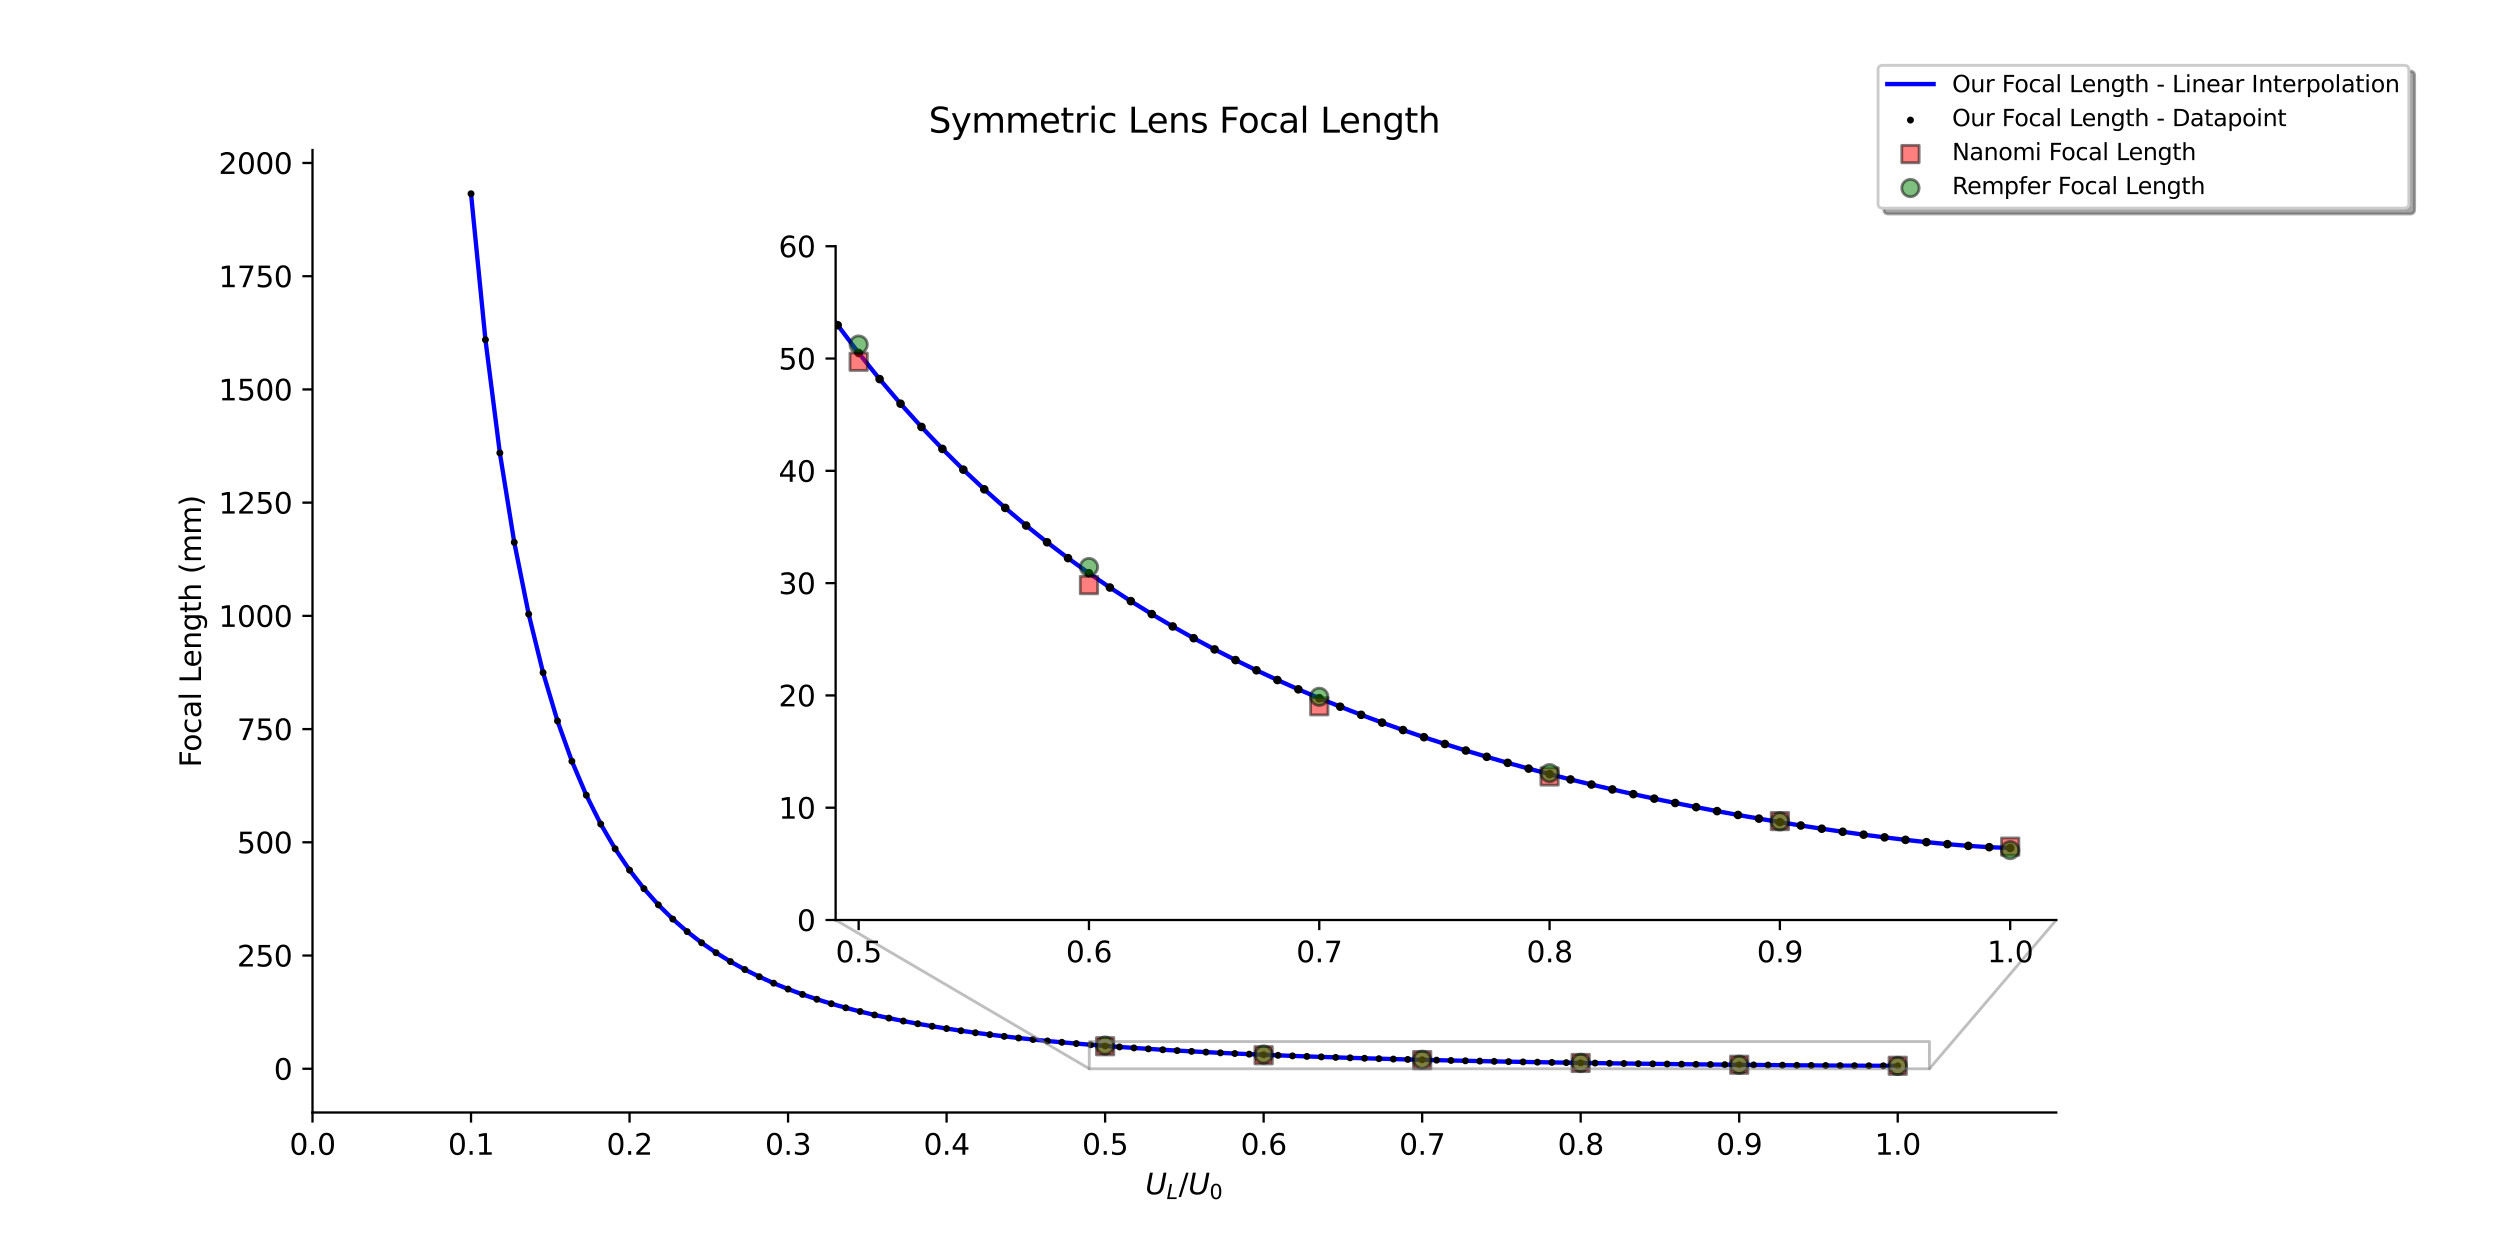 <?xml version="1.0" encoding="utf-8" standalone="no"?>
<!DOCTYPE svg PUBLIC "-//W3C//DTD SVG 1.1//EN"
  "http://www.w3.org/Graphics/SVG/1.1/DTD/svg11.dtd">
<svg xmlns:xlink="http://www.w3.org/1999/xlink" width="864pt" height="432pt" viewBox="0 0 864 432" xmlns="http://www.w3.org/2000/svg" version="1.1">
 <defs>
  <style type="text/css">*{stroke-linejoin: round; stroke-linecap: butt}</style>
 </defs>
 <g id="figure_1">
  <g id="patch_1">
   <path d="M 0 432 
L 864 432 
L 864 0 
L 0 0 
z
" style="fill: #ffffff"/>
  </g>
  <g id="axes_1">
   <g id="patch_2">
    <path d="M 108 384.48 
L 710.64 384.48 
L 710.64 51.84 
L 108 51.84 
z
" style="fill: #ffffff"/>
   </g>
   <g id="line2d_1">
    <path d="M 162.785 66.96 
L 167.766 117.42 
L 172.746 156.532 
L 177.727 187.428 
L 182.707 212.247 
L 187.688 232.471 
L 192.668 249.161 
L 197.649 263.087 
L 202.629 274.82 
L 207.61 284.794 
L 212.59 293.34 
L 217.571 300.715 
L 222.551 307.121 
L 227.532 312.717 
L 232.512 317.634 
L 237.493 321.974 
L 242.473 325.824 
L 247.454 329.253 
L 252.434 332.32 
L 257.415 335.072 
L 262.395 337.551 
L 267.376 339.791 
L 272.356 341.821 
L 277.337 343.666 
L 282.317 345.347 
L 287.298 346.882 
L 292.278 348.289 
L 297.259 349.579 
L 302.239 350.766 
L 307.22 351.86 
L 312.2 352.87 
L 317.181 353.804 
L 322.161 354.669 
L 327.142 355.472 
L 332.122 356.219 
L 337.103 356.914 
L 342.083 357.562 
L 347.064 358.167 
L 352.044 358.732 
L 357.025 359.261 
L 362.005 359.757 
L 366.986 360.222 
L 371.966 360.659 
L 376.947 361.07 
L 381.927 361.456 
L 386.908 361.82 
L 391.888 362.164 
L 396.869 362.488 
L 401.849 362.794 
L 406.83 363.083 
L 411.81 363.357 
L 416.791 363.616 
L 421.771 363.862 
L 426.752 364.095 
L 431.732 364.316 
L 436.713 364.526 
L 441.693 364.726 
L 446.674 364.916 
L 451.654 365.096 
L 456.635 365.268 
L 461.615 365.432 
L 466.596 365.588 
L 471.576 365.737 
L 476.557 365.879 
L 481.537 366.015 
L 486.518 366.145 
L 491.498 366.268 
L 496.479 366.387 
L 501.459 366.5 
L 506.44 366.609 
L 511.42 366.712 
L 516.401 366.812 
L 521.381 366.907 
L 526.362 366.998 
L 531.342 367.086 
L 536.323 367.169 
L 541.303 367.25 
L 546.284 367.327 
L 551.264 367.401 
L 556.245 367.472 
L 561.225 367.54 
L 566.206 367.606 
L 571.186 367.669 
L 576.167 367.729 
L 581.147 367.787 
L 586.128 367.842 
L 591.108 367.896 
L 596.089 367.947 
L 601.069 367.996 
L 606.05 368.043 
L 611.03 368.088 
L 616.011 368.13 
L 620.991 368.17 
L 625.972 368.208 
L 630.952 368.243 
L 635.933 368.275 
L 640.913 368.303 
L 645.894 368.327 
L 650.874 368.345 
L 655.855 368.356 
" clip-path="url(#pe1139267a3)" style="fill: none; stroke: #0000ff; stroke-width: 1.5; stroke-linecap: square"/>
   </g>
   <g id="PathCollection_1">
    <defs>
     <path id="mce24290c4a" d="M 0 0.707 
C 0.188 0.707 0.367 0.633 0.5 0.5 
C 0.633 0.367 0.707 0.188 0.707 0 
C 0.707 -0.188 0.633 -0.367 0.5 -0.5 
C 0.367 -0.633 0.188 -0.707 0 -0.707 
C -0.188 -0.707 -0.367 -0.633 -0.5 -0.5 
C -0.633 -0.367 -0.707 -0.188 -0.707 0 
C -0.707 0.188 -0.633 0.367 -0.5 0.5 
C -0.367 0.633 -0.188 0.707 0 0.707 
z
" style="stroke: #000000"/>
    </defs>
    <g clip-path="url(#pe1139267a3)">
     <use xlink:href="#mce24290c4a" x="162.785" y="66.96" style="stroke: #000000"/>
     <use xlink:href="#mce24290c4a" x="167.766" y="117.42" style="stroke: #000000"/>
     <use xlink:href="#mce24290c4a" x="172.746" y="156.532" style="stroke: #000000"/>
     <use xlink:href="#mce24290c4a" x="177.727" y="187.428" style="stroke: #000000"/>
     <use xlink:href="#mce24290c4a" x="182.707" y="212.247" style="stroke: #000000"/>
     <use xlink:href="#mce24290c4a" x="187.688" y="232.471" style="stroke: #000000"/>
     <use xlink:href="#mce24290c4a" x="192.668" y="249.161" style="stroke: #000000"/>
     <use xlink:href="#mce24290c4a" x="197.649" y="263.087" style="stroke: #000000"/>
     <use xlink:href="#mce24290c4a" x="202.629" y="274.82" style="stroke: #000000"/>
     <use xlink:href="#mce24290c4a" x="207.61" y="284.794" style="stroke: #000000"/>
     <use xlink:href="#mce24290c4a" x="212.59" y="293.34" style="stroke: #000000"/>
     <use xlink:href="#mce24290c4a" x="217.571" y="300.715" style="stroke: #000000"/>
     <use xlink:href="#mce24290c4a" x="222.551" y="307.121" style="stroke: #000000"/>
     <use xlink:href="#mce24290c4a" x="227.532" y="312.717" style="stroke: #000000"/>
     <use xlink:href="#mce24290c4a" x="232.512" y="317.634" style="stroke: #000000"/>
     <use xlink:href="#mce24290c4a" x="237.493" y="321.974" style="stroke: #000000"/>
     <use xlink:href="#mce24290c4a" x="242.473" y="325.824" style="stroke: #000000"/>
     <use xlink:href="#mce24290c4a" x="247.454" y="329.253" style="stroke: #000000"/>
     <use xlink:href="#mce24290c4a" x="252.434" y="332.32" style="stroke: #000000"/>
     <use xlink:href="#mce24290c4a" x="257.415" y="335.072" style="stroke: #000000"/>
     <use xlink:href="#mce24290c4a" x="262.395" y="337.551" style="stroke: #000000"/>
     <use xlink:href="#mce24290c4a" x="267.376" y="339.791" style="stroke: #000000"/>
     <use xlink:href="#mce24290c4a" x="272.356" y="341.821" style="stroke: #000000"/>
     <use xlink:href="#mce24290c4a" x="277.337" y="343.666" style="stroke: #000000"/>
     <use xlink:href="#mce24290c4a" x="282.317" y="345.347" style="stroke: #000000"/>
     <use xlink:href="#mce24290c4a" x="287.298" y="346.882" style="stroke: #000000"/>
     <use xlink:href="#mce24290c4a" x="292.278" y="348.289" style="stroke: #000000"/>
     <use xlink:href="#mce24290c4a" x="297.259" y="349.579" style="stroke: #000000"/>
     <use xlink:href="#mce24290c4a" x="302.239" y="350.766" style="stroke: #000000"/>
     <use xlink:href="#mce24290c4a" x="307.22" y="351.86" style="stroke: #000000"/>
     <use xlink:href="#mce24290c4a" x="312.2" y="352.87" style="stroke: #000000"/>
     <use xlink:href="#mce24290c4a" x="317.181" y="353.804" style="stroke: #000000"/>
     <use xlink:href="#mce24290c4a" x="322.161" y="354.669" style="stroke: #000000"/>
     <use xlink:href="#mce24290c4a" x="327.142" y="355.472" style="stroke: #000000"/>
     <use xlink:href="#mce24290c4a" x="332.122" y="356.219" style="stroke: #000000"/>
     <use xlink:href="#mce24290c4a" x="337.103" y="356.914" style="stroke: #000000"/>
     <use xlink:href="#mce24290c4a" x="342.083" y="357.562" style="stroke: #000000"/>
     <use xlink:href="#mce24290c4a" x="347.064" y="358.167" style="stroke: #000000"/>
     <use xlink:href="#mce24290c4a" x="352.044" y="358.732" style="stroke: #000000"/>
     <use xlink:href="#mce24290c4a" x="357.025" y="359.261" style="stroke: #000000"/>
     <use xlink:href="#mce24290c4a" x="362.005" y="359.757" style="stroke: #000000"/>
     <use xlink:href="#mce24290c4a" x="366.986" y="360.222" style="stroke: #000000"/>
     <use xlink:href="#mce24290c4a" x="371.966" y="360.659" style="stroke: #000000"/>
     <use xlink:href="#mce24290c4a" x="376.947" y="361.07" style="stroke: #000000"/>
     <use xlink:href="#mce24290c4a" x="381.927" y="361.456" style="stroke: #000000"/>
     <use xlink:href="#mce24290c4a" x="386.908" y="361.82" style="stroke: #000000"/>
     <use xlink:href="#mce24290c4a" x="391.888" y="362.164" style="stroke: #000000"/>
     <use xlink:href="#mce24290c4a" x="396.869" y="362.488" style="stroke: #000000"/>
     <use xlink:href="#mce24290c4a" x="401.849" y="362.794" style="stroke: #000000"/>
     <use xlink:href="#mce24290c4a" x="406.83" y="363.083" style="stroke: #000000"/>
     <use xlink:href="#mce24290c4a" x="411.81" y="363.357" style="stroke: #000000"/>
     <use xlink:href="#mce24290c4a" x="416.791" y="363.616" style="stroke: #000000"/>
     <use xlink:href="#mce24290c4a" x="421.771" y="363.862" style="stroke: #000000"/>
     <use xlink:href="#mce24290c4a" x="426.752" y="364.095" style="stroke: #000000"/>
     <use xlink:href="#mce24290c4a" x="431.732" y="364.316" style="stroke: #000000"/>
     <use xlink:href="#mce24290c4a" x="436.713" y="364.526" style="stroke: #000000"/>
     <use xlink:href="#mce24290c4a" x="441.693" y="364.726" style="stroke: #000000"/>
     <use xlink:href="#mce24290c4a" x="446.674" y="364.916" style="stroke: #000000"/>
     <use xlink:href="#mce24290c4a" x="451.654" y="365.096" style="stroke: #000000"/>
     <use xlink:href="#mce24290c4a" x="456.635" y="365.268" style="stroke: #000000"/>
     <use xlink:href="#mce24290c4a" x="461.615" y="365.432" style="stroke: #000000"/>
     <use xlink:href="#mce24290c4a" x="466.596" y="365.588" style="stroke: #000000"/>
     <use xlink:href="#mce24290c4a" x="471.576" y="365.737" style="stroke: #000000"/>
     <use xlink:href="#mce24290c4a" x="476.557" y="365.879" style="stroke: #000000"/>
     <use xlink:href="#mce24290c4a" x="481.537" y="366.015" style="stroke: #000000"/>
     <use xlink:href="#mce24290c4a" x="486.518" y="366.145" style="stroke: #000000"/>
     <use xlink:href="#mce24290c4a" x="491.498" y="366.268" style="stroke: #000000"/>
     <use xlink:href="#mce24290c4a" x="496.479" y="366.387" style="stroke: #000000"/>
     <use xlink:href="#mce24290c4a" x="501.459" y="366.5" style="stroke: #000000"/>
     <use xlink:href="#mce24290c4a" x="506.44" y="366.609" style="stroke: #000000"/>
     <use xlink:href="#mce24290c4a" x="511.42" y="366.712" style="stroke: #000000"/>
     <use xlink:href="#mce24290c4a" x="516.401" y="366.812" style="stroke: #000000"/>
     <use xlink:href="#mce24290c4a" x="521.381" y="366.907" style="stroke: #000000"/>
     <use xlink:href="#mce24290c4a" x="526.362" y="366.998" style="stroke: #000000"/>
     <use xlink:href="#mce24290c4a" x="531.342" y="367.086" style="stroke: #000000"/>
     <use xlink:href="#mce24290c4a" x="536.323" y="367.169" style="stroke: #000000"/>
     <use xlink:href="#mce24290c4a" x="541.303" y="367.25" style="stroke: #000000"/>
     <use xlink:href="#mce24290c4a" x="546.284" y="367.327" style="stroke: #000000"/>
     <use xlink:href="#mce24290c4a" x="551.264" y="367.401" style="stroke: #000000"/>
     <use xlink:href="#mce24290c4a" x="556.245" y="367.472" style="stroke: #000000"/>
     <use xlink:href="#mce24290c4a" x="561.225" y="367.54" style="stroke: #000000"/>
     <use xlink:href="#mce24290c4a" x="566.206" y="367.606" style="stroke: #000000"/>
     <use xlink:href="#mce24290c4a" x="571.186" y="367.669" style="stroke: #000000"/>
     <use xlink:href="#mce24290c4a" x="576.167" y="367.729" style="stroke: #000000"/>
     <use xlink:href="#mce24290c4a" x="581.147" y="367.787" style="stroke: #000000"/>
     <use xlink:href="#mce24290c4a" x="586.128" y="367.842" style="stroke: #000000"/>
     <use xlink:href="#mce24290c4a" x="591.108" y="367.896" style="stroke: #000000"/>
     <use xlink:href="#mce24290c4a" x="596.089" y="367.947" style="stroke: #000000"/>
     <use xlink:href="#mce24290c4a" x="601.069" y="367.996" style="stroke: #000000"/>
     <use xlink:href="#mce24290c4a" x="606.05" y="368.043" style="stroke: #000000"/>
     <use xlink:href="#mce24290c4a" x="611.03" y="368.088" style="stroke: #000000"/>
     <use xlink:href="#mce24290c4a" x="616.011" y="368.13" style="stroke: #000000"/>
     <use xlink:href="#mce24290c4a" x="620.991" y="368.17" style="stroke: #000000"/>
     <use xlink:href="#mce24290c4a" x="625.972" y="368.208" style="stroke: #000000"/>
     <use xlink:href="#mce24290c4a" x="630.952" y="368.243" style="stroke: #000000"/>
     <use xlink:href="#mce24290c4a" x="635.933" y="368.275" style="stroke: #000000"/>
     <use xlink:href="#mce24290c4a" x="640.913" y="368.303" style="stroke: #000000"/>
     <use xlink:href="#mce24290c4a" x="645.894" y="368.327" style="stroke: #000000"/>
     <use xlink:href="#mce24290c4a" x="650.874" y="368.345" style="stroke: #000000"/>
     <use xlink:href="#mce24290c4a" x="655.855" y="368.356" style="stroke: #000000"/>
    </g>
   </g>
   <g id="PathCollection_2">
    <defs>
     <path id="m98efcf4459" d="M -3 3 
L 3 3 
L 3 -3 
L -3 -3 
z
" style="stroke: #000000; stroke-opacity: 0.5"/>
    </defs>
    <g clip-path="url(#pe1139267a3)">
     <use xlink:href="#m98efcf4459" x="381.927" y="361.579" style="fill: #ff0000; fill-opacity: 0.5; stroke: #000000; stroke-opacity: 0.5"/>
     <use xlink:href="#m98efcf4459" x="436.713" y="364.691" style="fill: #ff0000; fill-opacity: 0.5; stroke: #000000; stroke-opacity: 0.5"/>
     <use xlink:href="#m98efcf4459" x="491.498" y="366.381" style="fill: #ff0000; fill-opacity: 0.5; stroke: #000000; stroke-opacity: 0.5"/>
     <use xlink:href="#m98efcf4459" x="546.284" y="367.359" style="fill: #ff0000; fill-opacity: 0.5; stroke: #000000; stroke-opacity: 0.5"/>
     <use xlink:href="#m98efcf4459" x="601.069" y="367.982" style="fill: #ff0000; fill-opacity: 0.5; stroke: #000000; stroke-opacity: 0.5"/>
     <use xlink:href="#m98efcf4459" x="655.855" y="368.337" style="fill: #ff0000; fill-opacity: 0.5; stroke: #000000; stroke-opacity: 0.5"/>
    </g>
   </g>
   <g id="PathCollection_3">
    <defs>
     <path id="meb2319e793" d="M 0 3 
C 0.796 3 1.559 2.684 2.121 2.121 
C 2.684 1.559 3 0.796 3 0 
C 3 -0.796 2.684 -1.559 2.121 -2.121 
C 1.559 -2.684 0.796 -3 0 -3 
C -0.796 -3 -1.559 -2.684 -2.121 -2.121 
C -2.684 -1.559 -3 -0.796 -3 0 
C -3 0.796 -2.684 1.559 -2.121 2.121 
C -1.559 2.684 -0.796 3 0 3 
z
" style="stroke: #000000; stroke-opacity: 0.5"/>
    </defs>
    <g clip-path="url(#pe1139267a3)">
     <use xlink:href="#meb2319e793" x="655.855" y="368.386" style="fill: #008000; fill-opacity: 0.5; stroke: #000000; stroke-opacity: 0.5"/>
     <use xlink:href="#meb2319e793" x="601.069" y="367.985" style="fill: #008000; fill-opacity: 0.5; stroke: #000000; stroke-opacity: 0.5"/>
     <use xlink:href="#meb2319e793" x="546.284" y="367.313" style="fill: #008000; fill-opacity: 0.5; stroke: #000000; stroke-opacity: 0.5"/>
     <use xlink:href="#meb2319e793" x="491.498" y="366.249" style="fill: #008000; fill-opacity: 0.5; stroke: #000000; stroke-opacity: 0.5"/>
     <use xlink:href="#meb2319e793" x="436.713" y="364.44" style="fill: #008000; fill-opacity: 0.5; stroke: #000000; stroke-opacity: 0.5"/>
     <use xlink:href="#meb2319e793" x="381.927" y="361.339" style="fill: #008000; fill-opacity: 0.5; stroke: #000000; stroke-opacity: 0.5"/>
    </g>
   </g>
   <g id="matplotlib.axis_1">
    <g id="xtick_1">
     <g id="line2d_2">
      <defs>
       <path id="mfd77ef25e6" d="M 0 0 
L 0 3.5 
" style="stroke: #000000; stroke-width: 0.8"/>
      </defs>
      <g>
       <use xlink:href="#mfd77ef25e6" x="108" y="384.48" style="stroke: #000000; stroke-width: 0.8"/>
      </g>
     </g>
     <g id="text_1">
      <!-- 0.0 -->
      <g transform="translate(100.048 399.078) scale(0.1 -0.1)">
       <defs>
        <path id="DejaVuSans-30" d="M 2034 4250 
Q 1547 4250 1301 3770 
Q 1056 3291 1056 2328 
Q 1056 1369 1301 889 
Q 1547 409 2034 409 
Q 2525 409 2770 889 
Q 3016 1369 3016 2328 
Q 3016 3291 2770 3770 
Q 2525 4250 2034 4250 
z
M 2034 4750 
Q 2819 4750 3233 4129 
Q 3647 3509 3647 2328 
Q 3647 1150 3233 529 
Q 2819 -91 2034 -91 
Q 1250 -91 836 529 
Q 422 1150 422 2328 
Q 422 3509 836 4129 
Q 1250 4750 2034 4750 
z
" transform="scale(0.016)"/>
        <path id="DejaVuSans-2e" d="M 684 794 
L 1344 794 
L 1344 0 
L 684 0 
L 684 794 
z
" transform="scale(0.016)"/>
       </defs>
       <use xlink:href="#DejaVuSans-30"/>
       <use xlink:href="#DejaVuSans-2e" x="63.623"/>
       <use xlink:href="#DejaVuSans-30" x="95.41"/>
      </g>
     </g>
    </g>
    <g id="xtick_2">
     <g id="line2d_3">
      <g>
       <use xlink:href="#mfd77ef25e6" x="162.785" y="384.48" style="stroke: #000000; stroke-width: 0.8"/>
      </g>
     </g>
     <g id="text_2">
      <!-- 0.1 -->
      <g transform="translate(154.834 399.078) scale(0.1 -0.1)">
       <defs>
        <path id="DejaVuSans-31" d="M 794 531 
L 1825 531 
L 1825 4091 
L 703 3866 
L 703 4441 
L 1819 4666 
L 2450 4666 
L 2450 531 
L 3481 531 
L 3481 0 
L 794 0 
L 794 531 
z
" transform="scale(0.016)"/>
       </defs>
       <use xlink:href="#DejaVuSans-30"/>
       <use xlink:href="#DejaVuSans-2e" x="63.623"/>
       <use xlink:href="#DejaVuSans-31" x="95.41"/>
      </g>
     </g>
    </g>
    <g id="xtick_3">
     <g id="line2d_4">
      <g>
       <use xlink:href="#mfd77ef25e6" x="217.571" y="384.48" style="stroke: #000000; stroke-width: 0.8"/>
      </g>
     </g>
     <g id="text_3">
      <!-- 0.2 -->
      <g transform="translate(209.619 399.078) scale(0.1 -0.1)">
       <defs>
        <path id="DejaVuSans-32" d="M 1228 531 
L 3431 531 
L 3431 0 
L 469 0 
L 469 531 
Q 828 903 1448 1529 
Q 2069 2156 2228 2338 
Q 2531 2678 2651 2914 
Q 2772 3150 2772 3378 
Q 2772 3750 2511 3984 
Q 2250 4219 1831 4219 
Q 1534 4219 1204 4116 
Q 875 4013 500 3803 
L 500 4441 
Q 881 4594 1212 4672 
Q 1544 4750 1819 4750 
Q 2544 4750 2975 4387 
Q 3406 4025 3406 3419 
Q 3406 3131 3298 2873 
Q 3191 2616 2906 2266 
Q 2828 2175 2409 1742 
Q 1991 1309 1228 531 
z
" transform="scale(0.016)"/>
       </defs>
       <use xlink:href="#DejaVuSans-30"/>
       <use xlink:href="#DejaVuSans-2e" x="63.623"/>
       <use xlink:href="#DejaVuSans-32" x="95.41"/>
      </g>
     </g>
    </g>
    <g id="xtick_4">
     <g id="line2d_5">
      <g>
       <use xlink:href="#mfd77ef25e6" x="272.356" y="384.48" style="stroke: #000000; stroke-width: 0.8"/>
      </g>
     </g>
     <g id="text_4">
      <!-- 0.3 -->
      <g transform="translate(264.405 399.078) scale(0.1 -0.1)">
       <defs>
        <path id="DejaVuSans-33" d="M 2597 2516 
Q 3050 2419 3304 2112 
Q 3559 1806 3559 1356 
Q 3559 666 3084 287 
Q 2609 -91 1734 -91 
Q 1441 -91 1130 -33 
Q 819 25 488 141 
L 488 750 
Q 750 597 1062 519 
Q 1375 441 1716 441 
Q 2309 441 2620 675 
Q 2931 909 2931 1356 
Q 2931 1769 2642 2001 
Q 2353 2234 1838 2234 
L 1294 2234 
L 1294 2753 
L 1863 2753 
Q 2328 2753 2575 2939 
Q 2822 3125 2822 3475 
Q 2822 3834 2567 4026 
Q 2313 4219 1838 4219 
Q 1578 4219 1281 4162 
Q 984 4106 628 3988 
L 628 4550 
Q 988 4650 1302 4700 
Q 1616 4750 1894 4750 
Q 2613 4750 3031 4423 
Q 3450 4097 3450 3541 
Q 3450 3153 3228 2886 
Q 3006 2619 2597 2516 
z
" transform="scale(0.016)"/>
       </defs>
       <use xlink:href="#DejaVuSans-30"/>
       <use xlink:href="#DejaVuSans-2e" x="63.623"/>
       <use xlink:href="#DejaVuSans-33" x="95.41"/>
      </g>
     </g>
    </g>
    <g id="xtick_5">
     <g id="line2d_6">
      <g>
       <use xlink:href="#mfd77ef25e6" x="327.142" y="384.48" style="stroke: #000000; stroke-width: 0.8"/>
      </g>
     </g>
     <g id="text_5">
      <!-- 0.4 -->
      <g transform="translate(319.19 399.078) scale(0.1 -0.1)">
       <defs>
        <path id="DejaVuSans-34" d="M 2419 4116 
L 825 1625 
L 2419 1625 
L 2419 4116 
z
M 2253 4666 
L 3047 4666 
L 3047 1625 
L 3713 1625 
L 3713 1100 
L 3047 1100 
L 3047 0 
L 2419 0 
L 2419 1100 
L 313 1100 
L 313 1709 
L 2253 4666 
z
" transform="scale(0.016)"/>
       </defs>
       <use xlink:href="#DejaVuSans-30"/>
       <use xlink:href="#DejaVuSans-2e" x="63.623"/>
       <use xlink:href="#DejaVuSans-34" x="95.41"/>
      </g>
     </g>
    </g>
    <g id="xtick_6">
     <g id="line2d_7">
      <g>
       <use xlink:href="#mfd77ef25e6" x="381.927" y="384.48" style="stroke: #000000; stroke-width: 0.8"/>
      </g>
     </g>
     <g id="text_6">
      <!-- 0.5 -->
      <g transform="translate(373.976 399.078) scale(0.1 -0.1)">
       <defs>
        <path id="DejaVuSans-35" d="M 691 4666 
L 3169 4666 
L 3169 4134 
L 1269 4134 
L 1269 2991 
Q 1406 3038 1543 3061 
Q 1681 3084 1819 3084 
Q 2600 3084 3056 2656 
Q 3513 2228 3513 1497 
Q 3513 744 3044 326 
Q 2575 -91 1722 -91 
Q 1428 -91 1123 -41 
Q 819 9 494 109 
L 494 744 
Q 775 591 1075 516 
Q 1375 441 1709 441 
Q 2250 441 2565 725 
Q 2881 1009 2881 1497 
Q 2881 1984 2565 2268 
Q 2250 2553 1709 2553 
Q 1456 2553 1204 2497 
Q 953 2441 691 2322 
L 691 4666 
z
" transform="scale(0.016)"/>
       </defs>
       <use xlink:href="#DejaVuSans-30"/>
       <use xlink:href="#DejaVuSans-2e" x="63.623"/>
       <use xlink:href="#DejaVuSans-35" x="95.41"/>
      </g>
     </g>
    </g>
    <g id="xtick_7">
     <g id="line2d_8">
      <g>
       <use xlink:href="#mfd77ef25e6" x="436.713" y="384.48" style="stroke: #000000; stroke-width: 0.8"/>
      </g>
     </g>
     <g id="text_7">
      <!-- 0.6 -->
      <g transform="translate(428.761 399.078) scale(0.1 -0.1)">
       <defs>
        <path id="DejaVuSans-36" d="M 2113 2584 
Q 1688 2584 1439 2293 
Q 1191 2003 1191 1497 
Q 1191 994 1439 701 
Q 1688 409 2113 409 
Q 2538 409 2786 701 
Q 3034 994 3034 1497 
Q 3034 2003 2786 2293 
Q 2538 2584 2113 2584 
z
M 3366 4563 
L 3366 3988 
Q 3128 4100 2886 4159 
Q 2644 4219 2406 4219 
Q 1781 4219 1451 3797 
Q 1122 3375 1075 2522 
Q 1259 2794 1537 2939 
Q 1816 3084 2150 3084 
Q 2853 3084 3261 2657 
Q 3669 2231 3669 1497 
Q 3669 778 3244 343 
Q 2819 -91 2113 -91 
Q 1303 -91 875 529 
Q 447 1150 447 2328 
Q 447 3434 972 4092 
Q 1497 4750 2381 4750 
Q 2619 4750 2861 4703 
Q 3103 4656 3366 4563 
z
" transform="scale(0.016)"/>
       </defs>
       <use xlink:href="#DejaVuSans-30"/>
       <use xlink:href="#DejaVuSans-2e" x="63.623"/>
       <use xlink:href="#DejaVuSans-36" x="95.41"/>
      </g>
     </g>
    </g>
    <g id="xtick_8">
     <g id="line2d_9">
      <g>
       <use xlink:href="#mfd77ef25e6" x="491.498" y="384.48" style="stroke: #000000; stroke-width: 0.8"/>
      </g>
     </g>
     <g id="text_8">
      <!-- 0.7 -->
      <g transform="translate(483.547 399.078) scale(0.1 -0.1)">
       <defs>
        <path id="DejaVuSans-37" d="M 525 4666 
L 3525 4666 
L 3525 4397 
L 1831 0 
L 1172 0 
L 2766 4134 
L 525 4134 
L 525 4666 
z
" transform="scale(0.016)"/>
       </defs>
       <use xlink:href="#DejaVuSans-30"/>
       <use xlink:href="#DejaVuSans-2e" x="63.623"/>
       <use xlink:href="#DejaVuSans-37" x="95.41"/>
      </g>
     </g>
    </g>
    <g id="xtick_9">
     <g id="line2d_10">
      <g>
       <use xlink:href="#mfd77ef25e6" x="546.284" y="384.48" style="stroke: #000000; stroke-width: 0.8"/>
      </g>
     </g>
     <g id="text_9">
      <!-- 0.8 -->
      <g transform="translate(538.332 399.078) scale(0.1 -0.1)">
       <defs>
        <path id="DejaVuSans-38" d="M 2034 2216 
Q 1584 2216 1326 1975 
Q 1069 1734 1069 1313 
Q 1069 891 1326 650 
Q 1584 409 2034 409 
Q 2484 409 2743 651 
Q 3003 894 3003 1313 
Q 3003 1734 2745 1975 
Q 2488 2216 2034 2216 
z
M 1403 2484 
Q 997 2584 770 2862 
Q 544 3141 544 3541 
Q 544 4100 942 4425 
Q 1341 4750 2034 4750 
Q 2731 4750 3128 4425 
Q 3525 4100 3525 3541 
Q 3525 3141 3298 2862 
Q 3072 2584 2669 2484 
Q 3125 2378 3379 2068 
Q 3634 1759 3634 1313 
Q 3634 634 3220 271 
Q 2806 -91 2034 -91 
Q 1263 -91 848 271 
Q 434 634 434 1313 
Q 434 1759 690 2068 
Q 947 2378 1403 2484 
z
M 1172 3481 
Q 1172 3119 1398 2916 
Q 1625 2713 2034 2713 
Q 2441 2713 2670 2916 
Q 2900 3119 2900 3481 
Q 2900 3844 2670 4047 
Q 2441 4250 2034 4250 
Q 1625 4250 1398 4047 
Q 1172 3844 1172 3481 
z
" transform="scale(0.016)"/>
       </defs>
       <use xlink:href="#DejaVuSans-30"/>
       <use xlink:href="#DejaVuSans-2e" x="63.623"/>
       <use xlink:href="#DejaVuSans-38" x="95.41"/>
      </g>
     </g>
    </g>
    <g id="xtick_10">
     <g id="line2d_11">
      <g>
       <use xlink:href="#mfd77ef25e6" x="601.069" y="384.48" style="stroke: #000000; stroke-width: 0.8"/>
      </g>
     </g>
     <g id="text_10">
      <!-- 0.9 -->
      <g transform="translate(593.118 399.078) scale(0.1 -0.1)">
       <defs>
        <path id="DejaVuSans-39" d="M 703 97 
L 703 672 
Q 941 559 1184 500 
Q 1428 441 1663 441 
Q 2288 441 2617 861 
Q 2947 1281 2994 2138 
Q 2813 1869 2534 1725 
Q 2256 1581 1919 1581 
Q 1219 1581 811 2004 
Q 403 2428 403 3163 
Q 403 3881 828 4315 
Q 1253 4750 1959 4750 
Q 2769 4750 3195 4129 
Q 3622 3509 3622 2328 
Q 3622 1225 3098 567 
Q 2575 -91 1691 -91 
Q 1453 -91 1209 -44 
Q 966 3 703 97 
z
M 1959 2075 
Q 2384 2075 2632 2365 
Q 2881 2656 2881 3163 
Q 2881 3666 2632 3958 
Q 2384 4250 1959 4250 
Q 1534 4250 1286 3958 
Q 1038 3666 1038 3163 
Q 1038 2656 1286 2365 
Q 1534 2075 1959 2075 
z
" transform="scale(0.016)"/>
       </defs>
       <use xlink:href="#DejaVuSans-30"/>
       <use xlink:href="#DejaVuSans-2e" x="63.623"/>
       <use xlink:href="#DejaVuSans-39" x="95.41"/>
      </g>
     </g>
    </g>
    <g id="xtick_11">
     <g id="line2d_12">
      <g>
       <use xlink:href="#mfd77ef25e6" x="655.855" y="384.48" style="stroke: #000000; stroke-width: 0.8"/>
      </g>
     </g>
     <g id="text_11">
      <!-- 1.0 -->
      <g transform="translate(647.903 399.078) scale(0.1 -0.1)">
       <use xlink:href="#DejaVuSans-31"/>
       <use xlink:href="#DejaVuSans-2e" x="63.623"/>
       <use xlink:href="#DejaVuSans-30" x="95.41"/>
      </g>
     </g>
    </g>
    <g id="text_12">
     <!-- $U_L/U_0$ -->
     <g transform="translate(395.82 412.757) scale(0.1 -0.1)">
      <defs>
       <path id="DejaVuSans-Oblique-55" d="M 991 4666 
L 1625 4666 
L 1075 1831 
Q 1041 1641 1027 1517 
Q 1013 1394 1013 1300 
Q 1013 869 1253 645 
Q 1494 422 1959 422 
Q 2563 422 2898 753 
Q 3234 1084 3378 1831 
L 3928 4666 
L 4563 4666 
L 4000 1753 
Q 3816 809 3300 359 
Q 2784 -91 1888 -91 
Q 1188 -91 780 261 
Q 372 613 372 1216 
Q 372 1325 387 1461 
Q 403 1597 434 1753 
L 991 4666 
z
" transform="scale(0.016)"/>
       <path id="DejaVuSans-Oblique-4c" d="M 1075 4666 
L 1709 4666 
L 909 525 
L 3181 525 
L 3078 0 
L 172 0 
L 1075 4666 
z
" transform="scale(0.016)"/>
       <path id="DejaVuSans-2f" d="M 1625 4666 
L 2156 4666 
L 531 -594 
L 0 -594 
L 1625 4666 
z
" transform="scale(0.016)"/>
      </defs>
      <use xlink:href="#DejaVuSans-Oblique-55" transform="translate(0 0.094)"/>
      <use xlink:href="#DejaVuSans-Oblique-4c" transform="translate(73.193 -16.312) scale(0.7)"/>
      <use xlink:href="#DejaVuSans-2f" transform="translate(114.927 0.094)"/>
      <use xlink:href="#DejaVuSans-Oblique-55" transform="translate(148.618 0.094)"/>
      <use xlink:href="#DejaVuSans-30" transform="translate(221.812 -16.312) scale(0.7)"/>
     </g>
    </g>
   </g>
   <g id="matplotlib.axis_2">
    <g id="ytick_1">
     <g id="line2d_13">
      <defs>
       <path id="m5c0d3d34f3" d="M 0 0 
L -3.5 0 
" style="stroke: #000000; stroke-width: 0.8"/>
      </defs>
      <g>
       <use xlink:href="#m5c0d3d34f3" x="108" y="369.36" style="stroke: #000000; stroke-width: 0.8"/>
      </g>
     </g>
     <g id="text_13">
      <!-- 0 -->
      <g transform="translate(94.638 373.159) scale(0.1 -0.1)">
       <use xlink:href="#DejaVuSans-30"/>
      </g>
     </g>
    </g>
    <g id="ytick_2">
     <g id="line2d_14">
      <g>
       <use xlink:href="#m5c0d3d34f3" x="108" y="330.23" style="stroke: #000000; stroke-width: 0.8"/>
      </g>
     </g>
     <g id="text_14">
      <!-- 250 -->
      <g transform="translate(81.912 334.029) scale(0.1 -0.1)">
       <use xlink:href="#DejaVuSans-32"/>
       <use xlink:href="#DejaVuSans-35" x="63.623"/>
       <use xlink:href="#DejaVuSans-30" x="127.246"/>
      </g>
     </g>
    </g>
    <g id="ytick_3">
     <g id="line2d_15">
      <g>
       <use xlink:href="#m5c0d3d34f3" x="108" y="291.1" style="stroke: #000000; stroke-width: 0.8"/>
      </g>
     </g>
     <g id="text_15">
      <!-- 500 -->
      <g transform="translate(81.912 294.9) scale(0.1 -0.1)">
       <use xlink:href="#DejaVuSans-35"/>
       <use xlink:href="#DejaVuSans-30" x="63.623"/>
       <use xlink:href="#DejaVuSans-30" x="127.246"/>
      </g>
     </g>
    </g>
    <g id="ytick_4">
     <g id="line2d_16">
      <g>
       <use xlink:href="#m5c0d3d34f3" x="108" y="251.971" style="stroke: #000000; stroke-width: 0.8"/>
      </g>
     </g>
     <g id="text_16">
      <!-- 750 -->
      <g transform="translate(81.912 255.77) scale(0.1 -0.1)">
       <use xlink:href="#DejaVuSans-37"/>
       <use xlink:href="#DejaVuSans-35" x="63.623"/>
       <use xlink:href="#DejaVuSans-30" x="127.246"/>
      </g>
     </g>
    </g>
    <g id="ytick_5">
     <g id="line2d_17">
      <g>
       <use xlink:href="#m5c0d3d34f3" x="108" y="212.841" style="stroke: #000000; stroke-width: 0.8"/>
      </g>
     </g>
     <g id="text_17">
      <!-- 1000 -->
      <g transform="translate(75.55 216.64) scale(0.1 -0.1)">
       <use xlink:href="#DejaVuSans-31"/>
       <use xlink:href="#DejaVuSans-30" x="63.623"/>
       <use xlink:href="#DejaVuSans-30" x="127.246"/>
       <use xlink:href="#DejaVuSans-30" x="190.869"/>
      </g>
     </g>
    </g>
    <g id="ytick_6">
     <g id="line2d_18">
      <g>
       <use xlink:href="#m5c0d3d34f3" x="108" y="173.711" style="stroke: #000000; stroke-width: 0.8"/>
      </g>
     </g>
     <g id="text_18">
      <!-- 1250 -->
      <g transform="translate(75.55 177.51) scale(0.1 -0.1)">
       <use xlink:href="#DejaVuSans-31"/>
       <use xlink:href="#DejaVuSans-32" x="63.623"/>
       <use xlink:href="#DejaVuSans-35" x="127.246"/>
       <use xlink:href="#DejaVuSans-30" x="190.869"/>
      </g>
     </g>
    </g>
    <g id="ytick_7">
     <g id="line2d_19">
      <g>
       <use xlink:href="#m5c0d3d34f3" x="108" y="134.581" style="stroke: #000000; stroke-width: 0.8"/>
      </g>
     </g>
     <g id="text_19">
      <!-- 1500 -->
      <g transform="translate(75.55 138.381) scale(0.1 -0.1)">
       <use xlink:href="#DejaVuSans-31"/>
       <use xlink:href="#DejaVuSans-35" x="63.623"/>
       <use xlink:href="#DejaVuSans-30" x="127.246"/>
       <use xlink:href="#DejaVuSans-30" x="190.869"/>
      </g>
     </g>
    </g>
    <g id="ytick_8">
     <g id="line2d_20">
      <g>
       <use xlink:href="#m5c0d3d34f3" x="108" y="95.452" style="stroke: #000000; stroke-width: 0.8"/>
      </g>
     </g>
     <g id="text_20">
      <!-- 1750 -->
      <g transform="translate(75.55 99.251) scale(0.1 -0.1)">
       <use xlink:href="#DejaVuSans-31"/>
       <use xlink:href="#DejaVuSans-37" x="63.623"/>
       <use xlink:href="#DejaVuSans-35" x="127.246"/>
       <use xlink:href="#DejaVuSans-30" x="190.869"/>
      </g>
     </g>
    </g>
    <g id="ytick_9">
     <g id="line2d_21">
      <g>
       <use xlink:href="#m5c0d3d34f3" x="108" y="56.322" style="stroke: #000000; stroke-width: 0.8"/>
      </g>
     </g>
     <g id="text_21">
      <!-- 2000 -->
      <g transform="translate(75.55 60.121) scale(0.1 -0.1)">
       <use xlink:href="#DejaVuSans-32"/>
       <use xlink:href="#DejaVuSans-30" x="63.623"/>
       <use xlink:href="#DejaVuSans-30" x="127.246"/>
       <use xlink:href="#DejaVuSans-30" x="190.869"/>
      </g>
     </g>
    </g>
    <g id="text_22">
     <!-- Focal Length (mm) -->
     <g transform="translate(69.47 265.183) rotate(-90) scale(0.1 -0.1)">
      <defs>
       <path id="DejaVuSans-46" d="M 628 4666 
L 3309 4666 
L 3309 4134 
L 1259 4134 
L 1259 2759 
L 3109 2759 
L 3109 2228 
L 1259 2228 
L 1259 0 
L 628 0 
L 628 4666 
z
" transform="scale(0.016)"/>
       <path id="DejaVuSans-6f" d="M 1959 3097 
Q 1497 3097 1228 2736 
Q 959 2375 959 1747 
Q 959 1119 1226 758 
Q 1494 397 1959 397 
Q 2419 397 2687 759 
Q 2956 1122 2956 1747 
Q 2956 2369 2687 2733 
Q 2419 3097 1959 3097 
z
M 1959 3584 
Q 2709 3584 3137 3096 
Q 3566 2609 3566 1747 
Q 3566 888 3137 398 
Q 2709 -91 1959 -91 
Q 1206 -91 779 398 
Q 353 888 353 1747 
Q 353 2609 779 3096 
Q 1206 3584 1959 3584 
z
" transform="scale(0.016)"/>
       <path id="DejaVuSans-63" d="M 3122 3366 
L 3122 2828 
Q 2878 2963 2633 3030 
Q 2388 3097 2138 3097 
Q 1578 3097 1268 2742 
Q 959 2388 959 1747 
Q 959 1106 1268 751 
Q 1578 397 2138 397 
Q 2388 397 2633 464 
Q 2878 531 3122 666 
L 3122 134 
Q 2881 22 2623 -34 
Q 2366 -91 2075 -91 
Q 1284 -91 818 406 
Q 353 903 353 1747 
Q 353 2603 823 3093 
Q 1294 3584 2113 3584 
Q 2378 3584 2631 3529 
Q 2884 3475 3122 3366 
z
" transform="scale(0.016)"/>
       <path id="DejaVuSans-61" d="M 2194 1759 
Q 1497 1759 1228 1600 
Q 959 1441 959 1056 
Q 959 750 1161 570 
Q 1363 391 1709 391 
Q 2188 391 2477 730 
Q 2766 1069 2766 1631 
L 2766 1759 
L 2194 1759 
z
M 3341 1997 
L 3341 0 
L 2766 0 
L 2766 531 
Q 2569 213 2275 61 
Q 1981 -91 1556 -91 
Q 1019 -91 701 211 
Q 384 513 384 1019 
Q 384 1609 779 1909 
Q 1175 2209 1959 2209 
L 2766 2209 
L 2766 2266 
Q 2766 2663 2505 2880 
Q 2244 3097 1772 3097 
Q 1472 3097 1187 3025 
Q 903 2953 641 2809 
L 641 3341 
Q 956 3463 1253 3523 
Q 1550 3584 1831 3584 
Q 2591 3584 2966 3190 
Q 3341 2797 3341 1997 
z
" transform="scale(0.016)"/>
       <path id="DejaVuSans-6c" d="M 603 4863 
L 1178 4863 
L 1178 0 
L 603 0 
L 603 4863 
z
" transform="scale(0.016)"/>
       <path id="DejaVuSans-20" transform="scale(0.016)"/>
       <path id="DejaVuSans-4c" d="M 628 4666 
L 1259 4666 
L 1259 531 
L 3531 531 
L 3531 0 
L 628 0 
L 628 4666 
z
" transform="scale(0.016)"/>
       <path id="DejaVuSans-65" d="M 3597 1894 
L 3597 1613 
L 953 1613 
Q 991 1019 1311 708 
Q 1631 397 2203 397 
Q 2534 397 2845 478 
Q 3156 559 3463 722 
L 3463 178 
Q 3153 47 2828 -22 
Q 2503 -91 2169 -91 
Q 1331 -91 842 396 
Q 353 884 353 1716 
Q 353 2575 817 3079 
Q 1281 3584 2069 3584 
Q 2775 3584 3186 3129 
Q 3597 2675 3597 1894 
z
M 3022 2063 
Q 3016 2534 2758 2815 
Q 2500 3097 2075 3097 
Q 1594 3097 1305 2825 
Q 1016 2553 972 2059 
L 3022 2063 
z
" transform="scale(0.016)"/>
       <path id="DejaVuSans-6e" d="M 3513 2113 
L 3513 0 
L 2938 0 
L 2938 2094 
Q 2938 2591 2744 2837 
Q 2550 3084 2163 3084 
Q 1697 3084 1428 2787 
Q 1159 2491 1159 1978 
L 1159 0 
L 581 0 
L 581 3500 
L 1159 3500 
L 1159 2956 
Q 1366 3272 1645 3428 
Q 1925 3584 2291 3584 
Q 2894 3584 3203 3211 
Q 3513 2838 3513 2113 
z
" transform="scale(0.016)"/>
       <path id="DejaVuSans-67" d="M 2906 1791 
Q 2906 2416 2648 2759 
Q 2391 3103 1925 3103 
Q 1463 3103 1205 2759 
Q 947 2416 947 1791 
Q 947 1169 1205 825 
Q 1463 481 1925 481 
Q 2391 481 2648 825 
Q 2906 1169 2906 1791 
z
M 3481 434 
Q 3481 -459 3084 -895 
Q 2688 -1331 1869 -1331 
Q 1566 -1331 1297 -1286 
Q 1028 -1241 775 -1147 
L 775 -588 
Q 1028 -725 1275 -790 
Q 1522 -856 1778 -856 
Q 2344 -856 2625 -561 
Q 2906 -266 2906 331 
L 2906 616 
Q 2728 306 2450 153 
Q 2172 0 1784 0 
Q 1141 0 747 490 
Q 353 981 353 1791 
Q 353 2603 747 3093 
Q 1141 3584 1784 3584 
Q 2172 3584 2450 3431 
Q 2728 3278 2906 2969 
L 2906 3500 
L 3481 3500 
L 3481 434 
z
" transform="scale(0.016)"/>
       <path id="DejaVuSans-74" d="M 1172 4494 
L 1172 3500 
L 2356 3500 
L 2356 3053 
L 1172 3053 
L 1172 1153 
Q 1172 725 1289 603 
Q 1406 481 1766 481 
L 2356 481 
L 2356 0 
L 1766 0 
Q 1100 0 847 248 
Q 594 497 594 1153 
L 594 3053 
L 172 3053 
L 172 3500 
L 594 3500 
L 594 4494 
L 1172 4494 
z
" transform="scale(0.016)"/>
       <path id="DejaVuSans-68" d="M 3513 2113 
L 3513 0 
L 2938 0 
L 2938 2094 
Q 2938 2591 2744 2837 
Q 2550 3084 2163 3084 
Q 1697 3084 1428 2787 
Q 1159 2491 1159 1978 
L 1159 0 
L 581 0 
L 581 4863 
L 1159 4863 
L 1159 2956 
Q 1366 3272 1645 3428 
Q 1925 3584 2291 3584 
Q 2894 3584 3203 3211 
Q 3513 2838 3513 2113 
z
" transform="scale(0.016)"/>
       <path id="DejaVuSans-28" d="M 1984 4856 
Q 1566 4138 1362 3434 
Q 1159 2731 1159 2009 
Q 1159 1288 1364 580 
Q 1569 -128 1984 -844 
L 1484 -844 
Q 1016 -109 783 600 
Q 550 1309 550 2009 
Q 550 2706 781 3412 
Q 1013 4119 1484 4856 
L 1984 4856 
z
" transform="scale(0.016)"/>
       <path id="DejaVuSans-6d" d="M 3328 2828 
Q 3544 3216 3844 3400 
Q 4144 3584 4550 3584 
Q 5097 3584 5394 3201 
Q 5691 2819 5691 2113 
L 5691 0 
L 5113 0 
L 5113 2094 
Q 5113 2597 4934 2840 
Q 4756 3084 4391 3084 
Q 3944 3084 3684 2787 
Q 3425 2491 3425 1978 
L 3425 0 
L 2847 0 
L 2847 2094 
Q 2847 2600 2669 2842 
Q 2491 3084 2119 3084 
Q 1678 3084 1418 2786 
Q 1159 2488 1159 1978 
L 1159 0 
L 581 0 
L 581 3500 
L 1159 3500 
L 1159 2956 
Q 1356 3278 1631 3431 
Q 1906 3584 2284 3584 
Q 2666 3584 2933 3390 
Q 3200 3197 3328 2828 
z
" transform="scale(0.016)"/>
       <path id="DejaVuSans-29" d="M 513 4856 
L 1013 4856 
Q 1481 4119 1714 3412 
Q 1947 2706 1947 2009 
Q 1947 1309 1714 600 
Q 1481 -109 1013 -844 
L 513 -844 
Q 928 -128 1133 580 
Q 1338 1288 1338 2009 
Q 1338 2731 1133 3434 
Q 928 4138 513 4856 
z
" transform="scale(0.016)"/>
      </defs>
      <use xlink:href="#DejaVuSans-46"/>
      <use xlink:href="#DejaVuSans-6f" x="53.895"/>
      <use xlink:href="#DejaVuSans-63" x="115.076"/>
      <use xlink:href="#DejaVuSans-61" x="170.057"/>
      <use xlink:href="#DejaVuSans-6c" x="231.336"/>
      <use xlink:href="#DejaVuSans-20" x="259.119"/>
      <use xlink:href="#DejaVuSans-4c" x="290.906"/>
      <use xlink:href="#DejaVuSans-65" x="344.869"/>
      <use xlink:href="#DejaVuSans-6e" x="406.393"/>
      <use xlink:href="#DejaVuSans-67" x="469.771"/>
      <use xlink:href="#DejaVuSans-74" x="533.248"/>
      <use xlink:href="#DejaVuSans-68" x="572.457"/>
      <use xlink:href="#DejaVuSans-20" x="635.836"/>
      <use xlink:href="#DejaVuSans-28" x="667.623"/>
      <use xlink:href="#DejaVuSans-6d" x="706.637"/>
      <use xlink:href="#DejaVuSans-6d" x="804.049"/>
      <use xlink:href="#DejaVuSans-29" x="901.461"/>
     </g>
    </g>
   </g>
   <g id="patch_3">
    <path d="M 108 384.48 
L 108 51.84 
" style="fill: none; stroke: #000000; stroke-width: 0.8; stroke-linejoin: miter; stroke-linecap: square"/>
   </g>
   <g id="patch_4">
    <path d="M 108 384.48 
L 710.64 384.48 
" style="fill: none; stroke: #000000; stroke-width: 0.8; stroke-linejoin: miter; stroke-linecap: square"/>
   </g>
   <g id="text_23">
    <!-- Symmetric Lens Focal Length -->
    <g transform="translate(320.972 45.84) scale(0.12 -0.12)">
     <defs>
      <path id="DejaVuSans-53" d="M 3425 4513 
L 3425 3897 
Q 3066 4069 2747 4153 
Q 2428 4238 2131 4238 
Q 1616 4238 1336 4038 
Q 1056 3838 1056 3469 
Q 1056 3159 1242 3001 
Q 1428 2844 1947 2747 
L 2328 2669 
Q 3034 2534 3370 2195 
Q 3706 1856 3706 1288 
Q 3706 609 3251 259 
Q 2797 -91 1919 -91 
Q 1588 -91 1214 -16 
Q 841 59 441 206 
L 441 856 
Q 825 641 1194 531 
Q 1563 422 1919 422 
Q 2459 422 2753 634 
Q 3047 847 3047 1241 
Q 3047 1584 2836 1778 
Q 2625 1972 2144 2069 
L 1759 2144 
Q 1053 2284 737 2584 
Q 422 2884 422 3419 
Q 422 4038 858 4394 
Q 1294 4750 2059 4750 
Q 2388 4750 2728 4690 
Q 3069 4631 3425 4513 
z
" transform="scale(0.016)"/>
      <path id="DejaVuSans-79" d="M 2059 -325 
Q 1816 -950 1584 -1140 
Q 1353 -1331 966 -1331 
L 506 -1331 
L 506 -850 
L 844 -850 
Q 1081 -850 1212 -737 
Q 1344 -625 1503 -206 
L 1606 56 
L 191 3500 
L 800 3500 
L 1894 763 
L 2988 3500 
L 3597 3500 
L 2059 -325 
z
" transform="scale(0.016)"/>
      <path id="DejaVuSans-72" d="M 2631 2963 
Q 2534 3019 2420 3045 
Q 2306 3072 2169 3072 
Q 1681 3072 1420 2755 
Q 1159 2438 1159 1844 
L 1159 0 
L 581 0 
L 581 3500 
L 1159 3500 
L 1159 2956 
Q 1341 3275 1631 3429 
Q 1922 3584 2338 3584 
Q 2397 3584 2469 3576 
Q 2541 3569 2628 3553 
L 2631 2963 
z
" transform="scale(0.016)"/>
      <path id="DejaVuSans-69" d="M 603 3500 
L 1178 3500 
L 1178 0 
L 603 0 
L 603 3500 
z
M 603 4863 
L 1178 4863 
L 1178 4134 
L 603 4134 
L 603 4863 
z
" transform="scale(0.016)"/>
      <path id="DejaVuSans-73" d="M 2834 3397 
L 2834 2853 
Q 2591 2978 2328 3040 
Q 2066 3103 1784 3103 
Q 1356 3103 1142 2972 
Q 928 2841 928 2578 
Q 928 2378 1081 2264 
Q 1234 2150 1697 2047 
L 1894 2003 
Q 2506 1872 2764 1633 
Q 3022 1394 3022 966 
Q 3022 478 2636 193 
Q 2250 -91 1575 -91 
Q 1294 -91 989 -36 
Q 684 19 347 128 
L 347 722 
Q 666 556 975 473 
Q 1284 391 1588 391 
Q 1994 391 2212 530 
Q 2431 669 2431 922 
Q 2431 1156 2273 1281 
Q 2116 1406 1581 1522 
L 1381 1569 
Q 847 1681 609 1914 
Q 372 2147 372 2553 
Q 372 3047 722 3315 
Q 1072 3584 1716 3584 
Q 2034 3584 2315 3537 
Q 2597 3491 2834 3397 
z
" transform="scale(0.016)"/>
     </defs>
     <use xlink:href="#DejaVuSans-53"/>
     <use xlink:href="#DejaVuSans-79" x="63.477"/>
     <use xlink:href="#DejaVuSans-6d" x="122.656"/>
     <use xlink:href="#DejaVuSans-6d" x="220.068"/>
     <use xlink:href="#DejaVuSans-65" x="317.48"/>
     <use xlink:href="#DejaVuSans-74" x="379.004"/>
     <use xlink:href="#DejaVuSans-72" x="418.213"/>
     <use xlink:href="#DejaVuSans-69" x="459.326"/>
     <use xlink:href="#DejaVuSans-63" x="487.109"/>
     <use xlink:href="#DejaVuSans-20" x="542.09"/>
     <use xlink:href="#DejaVuSans-4c" x="573.877"/>
     <use xlink:href="#DejaVuSans-65" x="627.84"/>
     <use xlink:href="#DejaVuSans-6e" x="689.363"/>
     <use xlink:href="#DejaVuSans-73" x="752.742"/>
     <use xlink:href="#DejaVuSans-20" x="804.842"/>
     <use xlink:href="#DejaVuSans-46" x="836.629"/>
     <use xlink:href="#DejaVuSans-6f" x="890.523"/>
     <use xlink:href="#DejaVuSans-63" x="951.705"/>
     <use xlink:href="#DejaVuSans-61" x="1006.686"/>
     <use xlink:href="#DejaVuSans-6c" x="1067.965"/>
     <use xlink:href="#DejaVuSans-20" x="1095.748"/>
     <use xlink:href="#DejaVuSans-4c" x="1127.535"/>
     <use xlink:href="#DejaVuSans-65" x="1181.498"/>
     <use xlink:href="#DejaVuSans-6e" x="1243.021"/>
     <use xlink:href="#DejaVuSans-67" x="1306.4"/>
     <use xlink:href="#DejaVuSans-74" x="1369.877"/>
     <use xlink:href="#DejaVuSans-68" x="1409.086"/>
    </g>
   </g>
   <g id="patch_5">
    <path d="M 376.449 369.36 
L 666.812 369.36 
L 666.812 359.969 
L 376.449 359.969 
L 376.449 369.36 
z
" clip-path="url(#pe1139267a3)" style="fill: none; opacity: 0.5; stroke: #808080; stroke-linejoin: miter"/>
   </g>
   <g id="patch_6">
    <path d="M 288.792 317.952 
Q 332.62 343.656 376.449 369.36 
" style="fill: none; opacity: 0.5; stroke: #808080; stroke-linecap: round"/>
   </g>
   <g id="patch_7">
    <path d="M 710.64 317.952 
Q 688.726 343.656 666.812 369.36 
" style="fill: none; opacity: 0.5; stroke: #808080; stroke-linecap: round"/>
   </g>
   <g id="axes_2">
    <g id="patch_8">
     <path d="M 288.792 317.952 
L 710.64 317.952 
L 710.64 85.104 
L 288.792 85.104 
z
" style="fill: #ffffff"/>
    </g>
    <g id="line2d_22">
     <path d="M 227.278 -1 
L 231.629 9.362 
L 238.865 25.427 
L 246.101 40.423 
L 253.337 54.441 
L 260.572 67.56 
L 267.808 79.854 
L 275.044 91.386 
L 282.28 102.217 
L 289.516 112.399 
L 296.751 121.982 
L 303.987 131.01 
L 311.223 139.522 
L 318.459 147.556 
L 325.695 155.145 
L 332.93 162.32 
L 340.166 169.109 
L 347.402 175.538 
L 354.638 181.631 
L 361.874 187.409 
L 369.11 192.893 
L 376.345 198.101 
L 383.581 203.05 
L 390.817 207.756 
L 398.053 212.235 
L 405.289 216.499 
L 412.524 220.561 
L 419.76 224.434 
L 426.996 228.127 
L 434.232 231.651 
L 441.468 235.015 
L 448.704 238.229 
L 455.939 241.3 
L 463.175 244.236 
L 470.411 247.045 
L 477.647 249.732 
L 484.883 252.304 
L 492.118 254.768 
L 499.354 257.128 
L 506.59 259.39 
L 513.826 261.558 
L 521.062 263.637 
L 528.297 265.631 
L 535.533 267.544 
L 542.769 269.38 
L 550.005 271.142 
L 557.241 272.833 
L 564.477 274.457 
L 571.712 276.015 
L 578.948 277.512 
L 586.184 278.948 
L 593.42 280.326 
L 600.656 281.649 
L 607.891 282.917 
L 615.127 284.132 
L 622.363 285.294 
L 629.599 286.403 
L 636.835 287.458 
L 644.071 288.455 
L 651.306 289.39 
L 658.542 290.257 
L 665.778 291.045 
L 673.014 291.742 
L 680.25 292.331 
L 687.485 292.785 
L 694.721 293.068 
" clip-path="url(#pd45e4f3cdd)" style="fill: none; stroke: #0000ff; stroke-width: 1.5; stroke-linecap: square"/>
    </g>
    <g id="PathCollection_4">
     <defs>
      <path id="me107d7f896" d="M 0 1 
C 0.265 1 0.52 0.895 0.707 0.707 
C 0.895 0.52 1 0.265 1 0 
C 1 -0.265 0.895 -0.52 0.707 -0.707 
C 0.52 -0.895 0.265 -1 0 -1 
C -0.265 -1 -0.52 -0.895 -0.707 -0.707 
C -0.895 -0.52 -1 -0.265 -1 0 
C -1 0.265 -0.895 0.52 -0.707 0.707 
C -0.52 0.895 -0.265 1 0 1 
z
" style="stroke: #000000"/>
     </defs>
     <g clip-path="url(#pd45e4f3cdd)">
      <use xlink:href="#me107d7f896" x="227.278" y="-1" style="stroke: #000000"/>
      <use xlink:href="#me107d7f896" x="231.629" y="9.362" style="stroke: #000000"/>
      <use xlink:href="#me107d7f896" x="238.865" y="25.427" style="stroke: #000000"/>
      <use xlink:href="#me107d7f896" x="246.101" y="40.423" style="stroke: #000000"/>
      <use xlink:href="#me107d7f896" x="253.337" y="54.441" style="stroke: #000000"/>
      <use xlink:href="#me107d7f896" x="260.572" y="67.56" style="stroke: #000000"/>
      <use xlink:href="#me107d7f896" x="267.808" y="79.854" style="stroke: #000000"/>
      <use xlink:href="#me107d7f896" x="275.044" y="91.386" style="stroke: #000000"/>
      <use xlink:href="#me107d7f896" x="282.28" y="102.217" style="stroke: #000000"/>
      <use xlink:href="#me107d7f896" x="289.516" y="112.399" style="stroke: #000000"/>
      <use xlink:href="#me107d7f896" x="296.751" y="121.982" style="stroke: #000000"/>
      <use xlink:href="#me107d7f896" x="303.987" y="131.01" style="stroke: #000000"/>
      <use xlink:href="#me107d7f896" x="311.223" y="139.522" style="stroke: #000000"/>
      <use xlink:href="#me107d7f896" x="318.459" y="147.556" style="stroke: #000000"/>
      <use xlink:href="#me107d7f896" x="325.695" y="155.145" style="stroke: #000000"/>
      <use xlink:href="#me107d7f896" x="332.93" y="162.32" style="stroke: #000000"/>
      <use xlink:href="#me107d7f896" x="340.166" y="169.109" style="stroke: #000000"/>
      <use xlink:href="#me107d7f896" x="347.402" y="175.538" style="stroke: #000000"/>
      <use xlink:href="#me107d7f896" x="354.638" y="181.631" style="stroke: #000000"/>
      <use xlink:href="#me107d7f896" x="361.874" y="187.409" style="stroke: #000000"/>
      <use xlink:href="#me107d7f896" x="369.11" y="192.893" style="stroke: #000000"/>
      <use xlink:href="#me107d7f896" x="376.345" y="198.101" style="stroke: #000000"/>
      <use xlink:href="#me107d7f896" x="383.581" y="203.05" style="stroke: #000000"/>
      <use xlink:href="#me107d7f896" x="390.817" y="207.756" style="stroke: #000000"/>
      <use xlink:href="#me107d7f896" x="398.053" y="212.235" style="stroke: #000000"/>
      <use xlink:href="#me107d7f896" x="405.289" y="216.499" style="stroke: #000000"/>
      <use xlink:href="#me107d7f896" x="412.524" y="220.561" style="stroke: #000000"/>
      <use xlink:href="#me107d7f896" x="419.76" y="224.434" style="stroke: #000000"/>
      <use xlink:href="#me107d7f896" x="426.996" y="228.127" style="stroke: #000000"/>
      <use xlink:href="#me107d7f896" x="434.232" y="231.651" style="stroke: #000000"/>
      <use xlink:href="#me107d7f896" x="441.468" y="235.015" style="stroke: #000000"/>
      <use xlink:href="#me107d7f896" x="448.704" y="238.229" style="stroke: #000000"/>
      <use xlink:href="#me107d7f896" x="455.939" y="241.3" style="stroke: #000000"/>
      <use xlink:href="#me107d7f896" x="463.175" y="244.236" style="stroke: #000000"/>
      <use xlink:href="#me107d7f896" x="470.411" y="247.045" style="stroke: #000000"/>
      <use xlink:href="#me107d7f896" x="477.647" y="249.732" style="stroke: #000000"/>
      <use xlink:href="#me107d7f896" x="484.883" y="252.304" style="stroke: #000000"/>
      <use xlink:href="#me107d7f896" x="492.118" y="254.768" style="stroke: #000000"/>
      <use xlink:href="#me107d7f896" x="499.354" y="257.128" style="stroke: #000000"/>
      <use xlink:href="#me107d7f896" x="506.59" y="259.39" style="stroke: #000000"/>
      <use xlink:href="#me107d7f896" x="513.826" y="261.558" style="stroke: #000000"/>
      <use xlink:href="#me107d7f896" x="521.062" y="263.637" style="stroke: #000000"/>
      <use xlink:href="#me107d7f896" x="528.297" y="265.631" style="stroke: #000000"/>
      <use xlink:href="#me107d7f896" x="535.533" y="267.544" style="stroke: #000000"/>
      <use xlink:href="#me107d7f896" x="542.769" y="269.38" style="stroke: #000000"/>
      <use xlink:href="#me107d7f896" x="550.005" y="271.142" style="stroke: #000000"/>
      <use xlink:href="#me107d7f896" x="557.241" y="272.833" style="stroke: #000000"/>
      <use xlink:href="#me107d7f896" x="564.477" y="274.457" style="stroke: #000000"/>
      <use xlink:href="#me107d7f896" x="571.712" y="276.015" style="stroke: #000000"/>
      <use xlink:href="#me107d7f896" x="578.948" y="277.512" style="stroke: #000000"/>
      <use xlink:href="#me107d7f896" x="586.184" y="278.948" style="stroke: #000000"/>
      <use xlink:href="#me107d7f896" x="593.42" y="280.326" style="stroke: #000000"/>
      <use xlink:href="#me107d7f896" x="600.656" y="281.649" style="stroke: #000000"/>
      <use xlink:href="#me107d7f896" x="607.891" y="282.917" style="stroke: #000000"/>
      <use xlink:href="#me107d7f896" x="615.127" y="284.132" style="stroke: #000000"/>
      <use xlink:href="#me107d7f896" x="622.363" y="285.294" style="stroke: #000000"/>
      <use xlink:href="#me107d7f896" x="629.599" y="286.403" style="stroke: #000000"/>
      <use xlink:href="#me107d7f896" x="636.835" y="287.458" style="stroke: #000000"/>
      <use xlink:href="#me107d7f896" x="644.071" y="288.455" style="stroke: #000000"/>
      <use xlink:href="#me107d7f896" x="651.306" y="289.39" style="stroke: #000000"/>
      <use xlink:href="#me107d7f896" x="658.542" y="290.257" style="stroke: #000000"/>
      <use xlink:href="#me107d7f896" x="665.778" y="291.045" style="stroke: #000000"/>
      <use xlink:href="#me107d7f896" x="673.014" y="291.742" style="stroke: #000000"/>
      <use xlink:href="#me107d7f896" x="680.25" y="292.331" style="stroke: #000000"/>
      <use xlink:href="#me107d7f896" x="687.485" y="292.785" style="stroke: #000000"/>
      <use xlink:href="#me107d7f896" x="694.721" y="293.068" style="stroke: #000000"/>
     </g>
    </g>
    <g id="PathCollection_5">
     <g clip-path="url(#pd45e4f3cdd)">
      <use xlink:href="#m98efcf4459" x="296.751" y="125.014" style="fill: #ff0000; fill-opacity: 0.5; stroke: #000000; stroke-opacity: 0.5"/>
      <use xlink:href="#m98efcf4459" x="376.345" y="202.19" style="fill: #ff0000; fill-opacity: 0.5; stroke: #000000; stroke-opacity: 0.5"/>
      <use xlink:href="#m98efcf4459" x="455.939" y="244.084" style="fill: #ff0000; fill-opacity: 0.5; stroke: #000000; stroke-opacity: 0.5"/>
      <use xlink:href="#m98efcf4459" x="535.533" y="268.339" style="fill: #ff0000; fill-opacity: 0.5; stroke: #000000; stroke-opacity: 0.5"/>
      <use xlink:href="#m98efcf4459" x="615.127" y="283.774" style="fill: #ff0000; fill-opacity: 0.5; stroke: #000000; stroke-opacity: 0.5"/>
      <use xlink:href="#m98efcf4459" x="694.721" y="292.594" style="fill: #ff0000; fill-opacity: 0.5; stroke: #000000; stroke-opacity: 0.5"/>
     </g>
    </g>
    <g id="PathCollection_6">
     <g clip-path="url(#pd45e4f3cdd)">
      <use xlink:href="#meb2319e793" x="694.721" y="293.802" style="fill: #008000; fill-opacity: 0.5; stroke: #000000; stroke-opacity: 0.5"/>
      <use xlink:href="#meb2319e793" x="615.127" y="283.867" style="fill: #008000; fill-opacity: 0.5; stroke: #000000; stroke-opacity: 0.5"/>
      <use xlink:href="#meb2319e793" x="535.533" y="267.187" style="fill: #008000; fill-opacity: 0.5; stroke: #000000; stroke-opacity: 0.5"/>
      <use xlink:href="#meb2319e793" x="455.939" y="240.819" style="fill: #008000; fill-opacity: 0.5; stroke: #000000; stroke-opacity: 0.5"/>
      <use xlink:href="#meb2319e793" x="376.345" y="195.969" style="fill: #008000; fill-opacity: 0.5; stroke: #000000; stroke-opacity: 0.5"/>
      <use xlink:href="#meb2319e793" x="296.751" y="119.082" style="fill: #008000; fill-opacity: 0.5; stroke: #000000; stroke-opacity: 0.5"/>
     </g>
    </g>
    <g id="matplotlib.axis_3">
     <g id="xtick_12">
      <g id="line2d_23">
       <g>
        <use xlink:href="#mfd77ef25e6" x="296.751" y="317.952" style="stroke: #000000; stroke-width: 0.8"/>
       </g>
      </g>
      <g id="text_24">
       <!-- 0.5 -->
       <g transform="translate(288.8 332.55) scale(0.1 -0.1)">
        <use xlink:href="#DejaVuSans-30"/>
        <use xlink:href="#DejaVuSans-2e" x="63.623"/>
        <use xlink:href="#DejaVuSans-35" x="95.41"/>
       </g>
      </g>
     </g>
     <g id="xtick_13">
      <g id="line2d_24">
       <g>
        <use xlink:href="#mfd77ef25e6" x="376.345" y="317.952" style="stroke: #000000; stroke-width: 0.8"/>
       </g>
      </g>
      <g id="text_25">
       <!-- 0.6 -->
       <g transform="translate(368.394 332.55) scale(0.1 -0.1)">
        <use xlink:href="#DejaVuSans-30"/>
        <use xlink:href="#DejaVuSans-2e" x="63.623"/>
        <use xlink:href="#DejaVuSans-36" x="95.41"/>
       </g>
      </g>
     </g>
     <g id="xtick_14">
      <g id="line2d_25">
       <g>
        <use xlink:href="#mfd77ef25e6" x="455.939" y="317.952" style="stroke: #000000; stroke-width: 0.8"/>
       </g>
      </g>
      <g id="text_26">
       <!-- 0.7 -->
       <g transform="translate(447.988 332.55) scale(0.1 -0.1)">
        <use xlink:href="#DejaVuSans-30"/>
        <use xlink:href="#DejaVuSans-2e" x="63.623"/>
        <use xlink:href="#DejaVuSans-37" x="95.41"/>
       </g>
      </g>
     </g>
     <g id="xtick_15">
      <g id="line2d_26">
       <g>
        <use xlink:href="#mfd77ef25e6" x="535.533" y="317.952" style="stroke: #000000; stroke-width: 0.8"/>
       </g>
      </g>
      <g id="text_27">
       <!-- 0.8 -->
       <g transform="translate(527.582 332.55) scale(0.1 -0.1)">
        <use xlink:href="#DejaVuSans-30"/>
        <use xlink:href="#DejaVuSans-2e" x="63.623"/>
        <use xlink:href="#DejaVuSans-38" x="95.41"/>
       </g>
      </g>
     </g>
     <g id="xtick_16">
      <g id="line2d_27">
       <g>
        <use xlink:href="#mfd77ef25e6" x="615.127" y="317.952" style="stroke: #000000; stroke-width: 0.8"/>
       </g>
      </g>
      <g id="text_28">
       <!-- 0.9 -->
       <g transform="translate(607.176 332.55) scale(0.1 -0.1)">
        <use xlink:href="#DejaVuSans-30"/>
        <use xlink:href="#DejaVuSans-2e" x="63.623"/>
        <use xlink:href="#DejaVuSans-39" x="95.41"/>
       </g>
      </g>
     </g>
     <g id="xtick_17">
      <g id="line2d_28">
       <g>
        <use xlink:href="#mfd77ef25e6" x="694.721" y="317.952" style="stroke: #000000; stroke-width: 0.8"/>
       </g>
      </g>
      <g id="text_29">
       <!-- 1.0 -->
       <g transform="translate(686.77 332.55) scale(0.1 -0.1)">
        <use xlink:href="#DejaVuSans-31"/>
        <use xlink:href="#DejaVuSans-2e" x="63.623"/>
        <use xlink:href="#DejaVuSans-30" x="95.41"/>
       </g>
      </g>
     </g>
    </g>
    <g id="matplotlib.axis_4">
     <g id="ytick_10">
      <g id="line2d_29">
       <g>
        <use xlink:href="#m5c0d3d34f3" x="288.792" y="317.952" style="stroke: #000000; stroke-width: 0.8"/>
       </g>
      </g>
      <g id="text_30">
       <!-- 0 -->
       <g transform="translate(275.43 321.751) scale(0.1 -0.1)">
        <use xlink:href="#DejaVuSans-30"/>
       </g>
      </g>
     </g>
     <g id="ytick_11">
      <g id="line2d_30">
       <g>
        <use xlink:href="#m5c0d3d34f3" x="288.792" y="279.144" style="stroke: #000000; stroke-width: 0.8"/>
       </g>
      </g>
      <g id="text_31">
       <!-- 10 -->
       <g transform="translate(269.067 282.943) scale(0.1 -0.1)">
        <use xlink:href="#DejaVuSans-31"/>
        <use xlink:href="#DejaVuSans-30" x="63.623"/>
       </g>
      </g>
     </g>
     <g id="ytick_12">
      <g id="line2d_31">
       <g>
        <use xlink:href="#m5c0d3d34f3" x="288.792" y="240.336" style="stroke: #000000; stroke-width: 0.8"/>
       </g>
      </g>
      <g id="text_32">
       <!-- 20 -->
       <g transform="translate(269.067 244.135) scale(0.1 -0.1)">
        <use xlink:href="#DejaVuSans-32"/>
        <use xlink:href="#DejaVuSans-30" x="63.623"/>
       </g>
      </g>
     </g>
     <g id="ytick_13">
      <g id="line2d_32">
       <g>
        <use xlink:href="#m5c0d3d34f3" x="288.792" y="201.528" style="stroke: #000000; stroke-width: 0.8"/>
       </g>
      </g>
      <g id="text_33">
       <!-- 30 -->
       <g transform="translate(269.067 205.327) scale(0.1 -0.1)">
        <use xlink:href="#DejaVuSans-33"/>
        <use xlink:href="#DejaVuSans-30" x="63.623"/>
       </g>
      </g>
     </g>
     <g id="ytick_14">
      <g id="line2d_33">
       <g>
        <use xlink:href="#m5c0d3d34f3" x="288.792" y="162.72" style="stroke: #000000; stroke-width: 0.8"/>
       </g>
      </g>
      <g id="text_34">
       <!-- 40 -->
       <g transform="translate(269.067 166.519) scale(0.1 -0.1)">
        <use xlink:href="#DejaVuSans-34"/>
        <use xlink:href="#DejaVuSans-30" x="63.623"/>
       </g>
      </g>
     </g>
     <g id="ytick_15">
      <g id="line2d_34">
       <g>
        <use xlink:href="#m5c0d3d34f3" x="288.792" y="123.912" style="stroke: #000000; stroke-width: 0.8"/>
       </g>
      </g>
      <g id="text_35">
       <!-- 50 -->
       <g transform="translate(269.067 127.711) scale(0.1 -0.1)">
        <use xlink:href="#DejaVuSans-35"/>
        <use xlink:href="#DejaVuSans-30" x="63.623"/>
       </g>
      </g>
     </g>
     <g id="ytick_16">
      <g id="line2d_35">
       <g>
        <use xlink:href="#m5c0d3d34f3" x="288.792" y="85.104" style="stroke: #000000; stroke-width: 0.8"/>
       </g>
      </g>
      <g id="text_36">
       <!-- 60 -->
       <g transform="translate(269.067 88.903) scale(0.1 -0.1)">
        <use xlink:href="#DejaVuSans-36"/>
        <use xlink:href="#DejaVuSans-30" x="63.623"/>
       </g>
      </g>
     </g>
    </g>
    <g id="patch_9">
     <path d="M 288.792 317.952 
L 288.792 85.104 
" style="fill: none; stroke: #000000; stroke-width: 0.8; stroke-linejoin: miter; stroke-linecap: square"/>
    </g>
    <g id="patch_10">
     <path d="M 288.792 317.952 
L 710.64 317.952 
" style="fill: none; stroke: #000000; stroke-width: 0.8; stroke-linejoin: miter; stroke-linecap: square"/>
    </g>
   </g>
   <g id="legend_1">
    <g id="patch_11">
     <path d="M 652.65 73.946 
L 832.894 73.946 
Q 834.494 73.946 834.494 72.346 
L 834.494 26.176 
Q 834.494 24.576 832.894 24.576 
L 652.65 24.576 
Q 651.05 24.576 651.05 26.176 
L 651.05 72.346 
Q 651.05 73.946 652.65 73.946 
z
" style="fill: #4c4c4c; opacity: 0.5; stroke: #4c4c4c; stroke-linejoin: miter"/>
    </g>
    <g id="patch_12">
     <path d="M 650.65 71.946 
L 830.894 71.946 
Q 832.494 71.946 832.494 70.346 
L 832.494 24.176 
Q 832.494 22.576 830.894 22.576 
L 650.65 22.576 
Q 649.05 22.576 649.05 24.176 
L 649.05 70.346 
Q 649.05 71.946 650.65 71.946 
z
" style="fill: #ffffff; stroke: #cccccc; stroke-linejoin: miter"/>
    </g>
    <g id="line2d_36">
     <path d="M 652.25 29.055 
L 660.25 29.055 
L 668.25 29.055 
" style="fill: none; stroke: #0000ff; stroke-width: 1.5; stroke-linecap: square"/>
    </g>
    <g id="text_37">
     <!-- Our Focal Length - Linear Interpolation -->
     <g transform="translate(674.65 31.855) scale(0.08 -0.08)">
      <defs>
       <path id="DejaVuSans-4f" d="M 2522 4238 
Q 1834 4238 1429 3725 
Q 1025 3213 1025 2328 
Q 1025 1447 1429 934 
Q 1834 422 2522 422 
Q 3209 422 3611 934 
Q 4013 1447 4013 2328 
Q 4013 3213 3611 3725 
Q 3209 4238 2522 4238 
z
M 2522 4750 
Q 3503 4750 4090 4092 
Q 4678 3434 4678 2328 
Q 4678 1225 4090 567 
Q 3503 -91 2522 -91 
Q 1538 -91 948 565 
Q 359 1222 359 2328 
Q 359 3434 948 4092 
Q 1538 4750 2522 4750 
z
" transform="scale(0.016)"/>
       <path id="DejaVuSans-75" d="M 544 1381 
L 544 3500 
L 1119 3500 
L 1119 1403 
Q 1119 906 1312 657 
Q 1506 409 1894 409 
Q 2359 409 2629 706 
Q 2900 1003 2900 1516 
L 2900 3500 
L 3475 3500 
L 3475 0 
L 2900 0 
L 2900 538 
Q 2691 219 2414 64 
Q 2138 -91 1772 -91 
Q 1169 -91 856 284 
Q 544 659 544 1381 
z
M 1991 3584 
L 1991 3584 
z
" transform="scale(0.016)"/>
       <path id="DejaVuSans-2d" d="M 313 2009 
L 1997 2009 
L 1997 1497 
L 313 1497 
L 313 2009 
z
" transform="scale(0.016)"/>
       <path id="DejaVuSans-49" d="M 628 4666 
L 1259 4666 
L 1259 0 
L 628 0 
L 628 4666 
z
" transform="scale(0.016)"/>
       <path id="DejaVuSans-70" d="M 1159 525 
L 1159 -1331 
L 581 -1331 
L 581 3500 
L 1159 3500 
L 1159 2969 
Q 1341 3281 1617 3432 
Q 1894 3584 2278 3584 
Q 2916 3584 3314 3078 
Q 3713 2572 3713 1747 
Q 3713 922 3314 415 
Q 2916 -91 2278 -91 
Q 1894 -91 1617 61 
Q 1341 213 1159 525 
z
M 3116 1747 
Q 3116 2381 2855 2742 
Q 2594 3103 2138 3103 
Q 1681 3103 1420 2742 
Q 1159 2381 1159 1747 
Q 1159 1113 1420 752 
Q 1681 391 2138 391 
Q 2594 391 2855 752 
Q 3116 1113 3116 1747 
z
" transform="scale(0.016)"/>
      </defs>
      <use xlink:href="#DejaVuSans-4f"/>
      <use xlink:href="#DejaVuSans-75" x="78.711"/>
      <use xlink:href="#DejaVuSans-72" x="142.09"/>
      <use xlink:href="#DejaVuSans-20" x="183.203"/>
      <use xlink:href="#DejaVuSans-46" x="214.99"/>
      <use xlink:href="#DejaVuSans-6f" x="268.885"/>
      <use xlink:href="#DejaVuSans-63" x="330.066"/>
      <use xlink:href="#DejaVuSans-61" x="385.047"/>
      <use xlink:href="#DejaVuSans-6c" x="446.326"/>
      <use xlink:href="#DejaVuSans-20" x="474.109"/>
      <use xlink:href="#DejaVuSans-4c" x="505.896"/>
      <use xlink:href="#DejaVuSans-65" x="559.859"/>
      <use xlink:href="#DejaVuSans-6e" x="621.383"/>
      <use xlink:href="#DejaVuSans-67" x="684.762"/>
      <use xlink:href="#DejaVuSans-74" x="748.238"/>
      <use xlink:href="#DejaVuSans-68" x="787.447"/>
      <use xlink:href="#DejaVuSans-20" x="850.826"/>
      <use xlink:href="#DejaVuSans-2d" x="882.613"/>
      <use xlink:href="#DejaVuSans-20" x="918.697"/>
      <use xlink:href="#DejaVuSans-4c" x="950.484"/>
      <use xlink:href="#DejaVuSans-69" x="1006.197"/>
      <use xlink:href="#DejaVuSans-6e" x="1033.98"/>
      <use xlink:href="#DejaVuSans-65" x="1097.359"/>
      <use xlink:href="#DejaVuSans-61" x="1158.883"/>
      <use xlink:href="#DejaVuSans-72" x="1220.162"/>
      <use xlink:href="#DejaVuSans-20" x="1261.275"/>
      <use xlink:href="#DejaVuSans-49" x="1293.062"/>
      <use xlink:href="#DejaVuSans-6e" x="1322.555"/>
      <use xlink:href="#DejaVuSans-74" x="1385.934"/>
      <use xlink:href="#DejaVuSans-65" x="1425.143"/>
      <use xlink:href="#DejaVuSans-72" x="1486.666"/>
      <use xlink:href="#DejaVuSans-70" x="1527.779"/>
      <use xlink:href="#DejaVuSans-6f" x="1591.256"/>
      <use xlink:href="#DejaVuSans-6c" x="1652.438"/>
      <use xlink:href="#DejaVuSans-61" x="1680.221"/>
      <use xlink:href="#DejaVuSans-74" x="1741.5"/>
      <use xlink:href="#DejaVuSans-69" x="1780.709"/>
      <use xlink:href="#DejaVuSans-6f" x="1808.492"/>
      <use xlink:href="#DejaVuSans-6e" x="1869.674"/>
     </g>
    </g>
    <g id="PathCollection_7">
     <g>
      <use xlink:href="#mce24290c4a" x="660.25" y="41.497" style="stroke: #000000"/>
     </g>
    </g>
    <g id="text_38">
     <!-- Our Focal Length - Datapoint -->
     <g transform="translate(674.65 43.597) scale(0.08 -0.08)">
      <defs>
       <path id="DejaVuSans-44" d="M 1259 4147 
L 1259 519 
L 2022 519 
Q 2988 519 3436 956 
Q 3884 1394 3884 2338 
Q 3884 3275 3436 3711 
Q 2988 4147 2022 4147 
L 1259 4147 
z
M 628 4666 
L 1925 4666 
Q 3281 4666 3915 4102 
Q 4550 3538 4550 2338 
Q 4550 1131 3912 565 
Q 3275 0 1925 0 
L 628 0 
L 628 4666 
z
" transform="scale(0.016)"/>
      </defs>
      <use xlink:href="#DejaVuSans-4f"/>
      <use xlink:href="#DejaVuSans-75" x="78.711"/>
      <use xlink:href="#DejaVuSans-72" x="142.09"/>
      <use xlink:href="#DejaVuSans-20" x="183.203"/>
      <use xlink:href="#DejaVuSans-46" x="214.99"/>
      <use xlink:href="#DejaVuSans-6f" x="268.885"/>
      <use xlink:href="#DejaVuSans-63" x="330.066"/>
      <use xlink:href="#DejaVuSans-61" x="385.047"/>
      <use xlink:href="#DejaVuSans-6c" x="446.326"/>
      <use xlink:href="#DejaVuSans-20" x="474.109"/>
      <use xlink:href="#DejaVuSans-4c" x="505.896"/>
      <use xlink:href="#DejaVuSans-65" x="559.859"/>
      <use xlink:href="#DejaVuSans-6e" x="621.383"/>
      <use xlink:href="#DejaVuSans-67" x="684.762"/>
      <use xlink:href="#DejaVuSans-74" x="748.238"/>
      <use xlink:href="#DejaVuSans-68" x="787.447"/>
      <use xlink:href="#DejaVuSans-20" x="850.826"/>
      <use xlink:href="#DejaVuSans-2d" x="882.613"/>
      <use xlink:href="#DejaVuSans-20" x="918.697"/>
      <use xlink:href="#DejaVuSans-44" x="950.484"/>
      <use xlink:href="#DejaVuSans-61" x="1027.486"/>
      <use xlink:href="#DejaVuSans-74" x="1088.766"/>
      <use xlink:href="#DejaVuSans-61" x="1127.975"/>
      <use xlink:href="#DejaVuSans-70" x="1189.254"/>
      <use xlink:href="#DejaVuSans-6f" x="1252.73"/>
      <use xlink:href="#DejaVuSans-69" x="1313.912"/>
      <use xlink:href="#DejaVuSans-6e" x="1341.695"/>
      <use xlink:href="#DejaVuSans-74" x="1405.074"/>
     </g>
    </g>
    <g id="PathCollection_8">
     <g>
      <use xlink:href="#m98efcf4459" x="660.25" y="53.24" style="fill: #ff0000; fill-opacity: 0.5; stroke: #000000; stroke-opacity: 0.5"/>
     </g>
    </g>
    <g id="text_39">
     <!-- Nanomi Focal Length -->
     <g transform="translate(674.65 55.34) scale(0.08 -0.08)">
      <defs>
       <path id="DejaVuSans-4e" d="M 628 4666 
L 1478 4666 
L 3547 763 
L 3547 4666 
L 4159 4666 
L 4159 0 
L 3309 0 
L 1241 3903 
L 1241 0 
L 628 0 
L 628 4666 
z
" transform="scale(0.016)"/>
      </defs>
      <use xlink:href="#DejaVuSans-4e"/>
      <use xlink:href="#DejaVuSans-61" x="74.805"/>
      <use xlink:href="#DejaVuSans-6e" x="136.084"/>
      <use xlink:href="#DejaVuSans-6f" x="199.463"/>
      <use xlink:href="#DejaVuSans-6d" x="260.645"/>
      <use xlink:href="#DejaVuSans-69" x="358.057"/>
      <use xlink:href="#DejaVuSans-20" x="385.84"/>
      <use xlink:href="#DejaVuSans-46" x="417.627"/>
      <use xlink:href="#DejaVuSans-6f" x="471.521"/>
      <use xlink:href="#DejaVuSans-63" x="532.703"/>
      <use xlink:href="#DejaVuSans-61" x="587.684"/>
      <use xlink:href="#DejaVuSans-6c" x="648.963"/>
      <use xlink:href="#DejaVuSans-20" x="676.746"/>
      <use xlink:href="#DejaVuSans-4c" x="708.533"/>
      <use xlink:href="#DejaVuSans-65" x="762.496"/>
      <use xlink:href="#DejaVuSans-6e" x="824.02"/>
      <use xlink:href="#DejaVuSans-67" x="887.398"/>
      <use xlink:href="#DejaVuSans-74" x="950.875"/>
      <use xlink:href="#DejaVuSans-68" x="990.084"/>
     </g>
    </g>
    <g id="PathCollection_9">
     <g>
      <use xlink:href="#meb2319e793" x="660.25" y="64.982" style="fill: #008000; fill-opacity: 0.5; stroke: #000000; stroke-opacity: 0.5"/>
     </g>
    </g>
    <g id="text_40">
     <!-- Rempfer Focal Length -->
     <g transform="translate(674.65 67.082) scale(0.08 -0.08)">
      <defs>
       <path id="DejaVuSans-52" d="M 2841 2188 
Q 3044 2119 3236 1894 
Q 3428 1669 3622 1275 
L 4263 0 
L 3584 0 
L 2988 1197 
Q 2756 1666 2539 1819 
Q 2322 1972 1947 1972 
L 1259 1972 
L 1259 0 
L 628 0 
L 628 4666 
L 2053 4666 
Q 2853 4666 3247 4331 
Q 3641 3997 3641 3322 
Q 3641 2881 3436 2590 
Q 3231 2300 2841 2188 
z
M 1259 4147 
L 1259 2491 
L 2053 2491 
Q 2509 2491 2742 2702 
Q 2975 2913 2975 3322 
Q 2975 3731 2742 3939 
Q 2509 4147 2053 4147 
L 1259 4147 
z
" transform="scale(0.016)"/>
       <path id="DejaVuSans-66" d="M 2375 4863 
L 2375 4384 
L 1825 4384 
Q 1516 4384 1395 4259 
Q 1275 4134 1275 3809 
L 1275 3500 
L 2222 3500 
L 2222 3053 
L 1275 3053 
L 1275 0 
L 697 0 
L 697 3053 
L 147 3053 
L 147 3500 
L 697 3500 
L 697 3744 
Q 697 4328 969 4595 
Q 1241 4863 1831 4863 
L 2375 4863 
z
" transform="scale(0.016)"/>
      </defs>
      <use xlink:href="#DejaVuSans-52"/>
      <use xlink:href="#DejaVuSans-65" x="64.982"/>
      <use xlink:href="#DejaVuSans-6d" x="126.506"/>
      <use xlink:href="#DejaVuSans-70" x="223.918"/>
      <use xlink:href="#DejaVuSans-66" x="287.395"/>
      <use xlink:href="#DejaVuSans-65" x="322.6"/>
      <use xlink:href="#DejaVuSans-72" x="384.123"/>
      <use xlink:href="#DejaVuSans-20" x="425.236"/>
      <use xlink:href="#DejaVuSans-46" x="457.023"/>
      <use xlink:href="#DejaVuSans-6f" x="510.918"/>
      <use xlink:href="#DejaVuSans-63" x="572.1"/>
      <use xlink:href="#DejaVuSans-61" x="627.08"/>
      <use xlink:href="#DejaVuSans-6c" x="688.359"/>
      <use xlink:href="#DejaVuSans-20" x="716.143"/>
      <use xlink:href="#DejaVuSans-4c" x="747.93"/>
      <use xlink:href="#DejaVuSans-65" x="801.893"/>
      <use xlink:href="#DejaVuSans-6e" x="863.416"/>
      <use xlink:href="#DejaVuSans-67" x="926.795"/>
      <use xlink:href="#DejaVuSans-74" x="990.271"/>
      <use xlink:href="#DejaVuSans-68" x="1029.48"/>
     </g>
    </g>
   </g>
  </g>
 </g>
 <defs>
  <clipPath id="pe1139267a3">
   <rect x="108" y="51.84" width="602.64" height="332.64"/>
  </clipPath>
  <clipPath id="pd45e4f3cdd">
   <rect x="288.792" y="85.104" width="421.848" height="232.848"/>
  </clipPath>
 </defs>
</svg>
